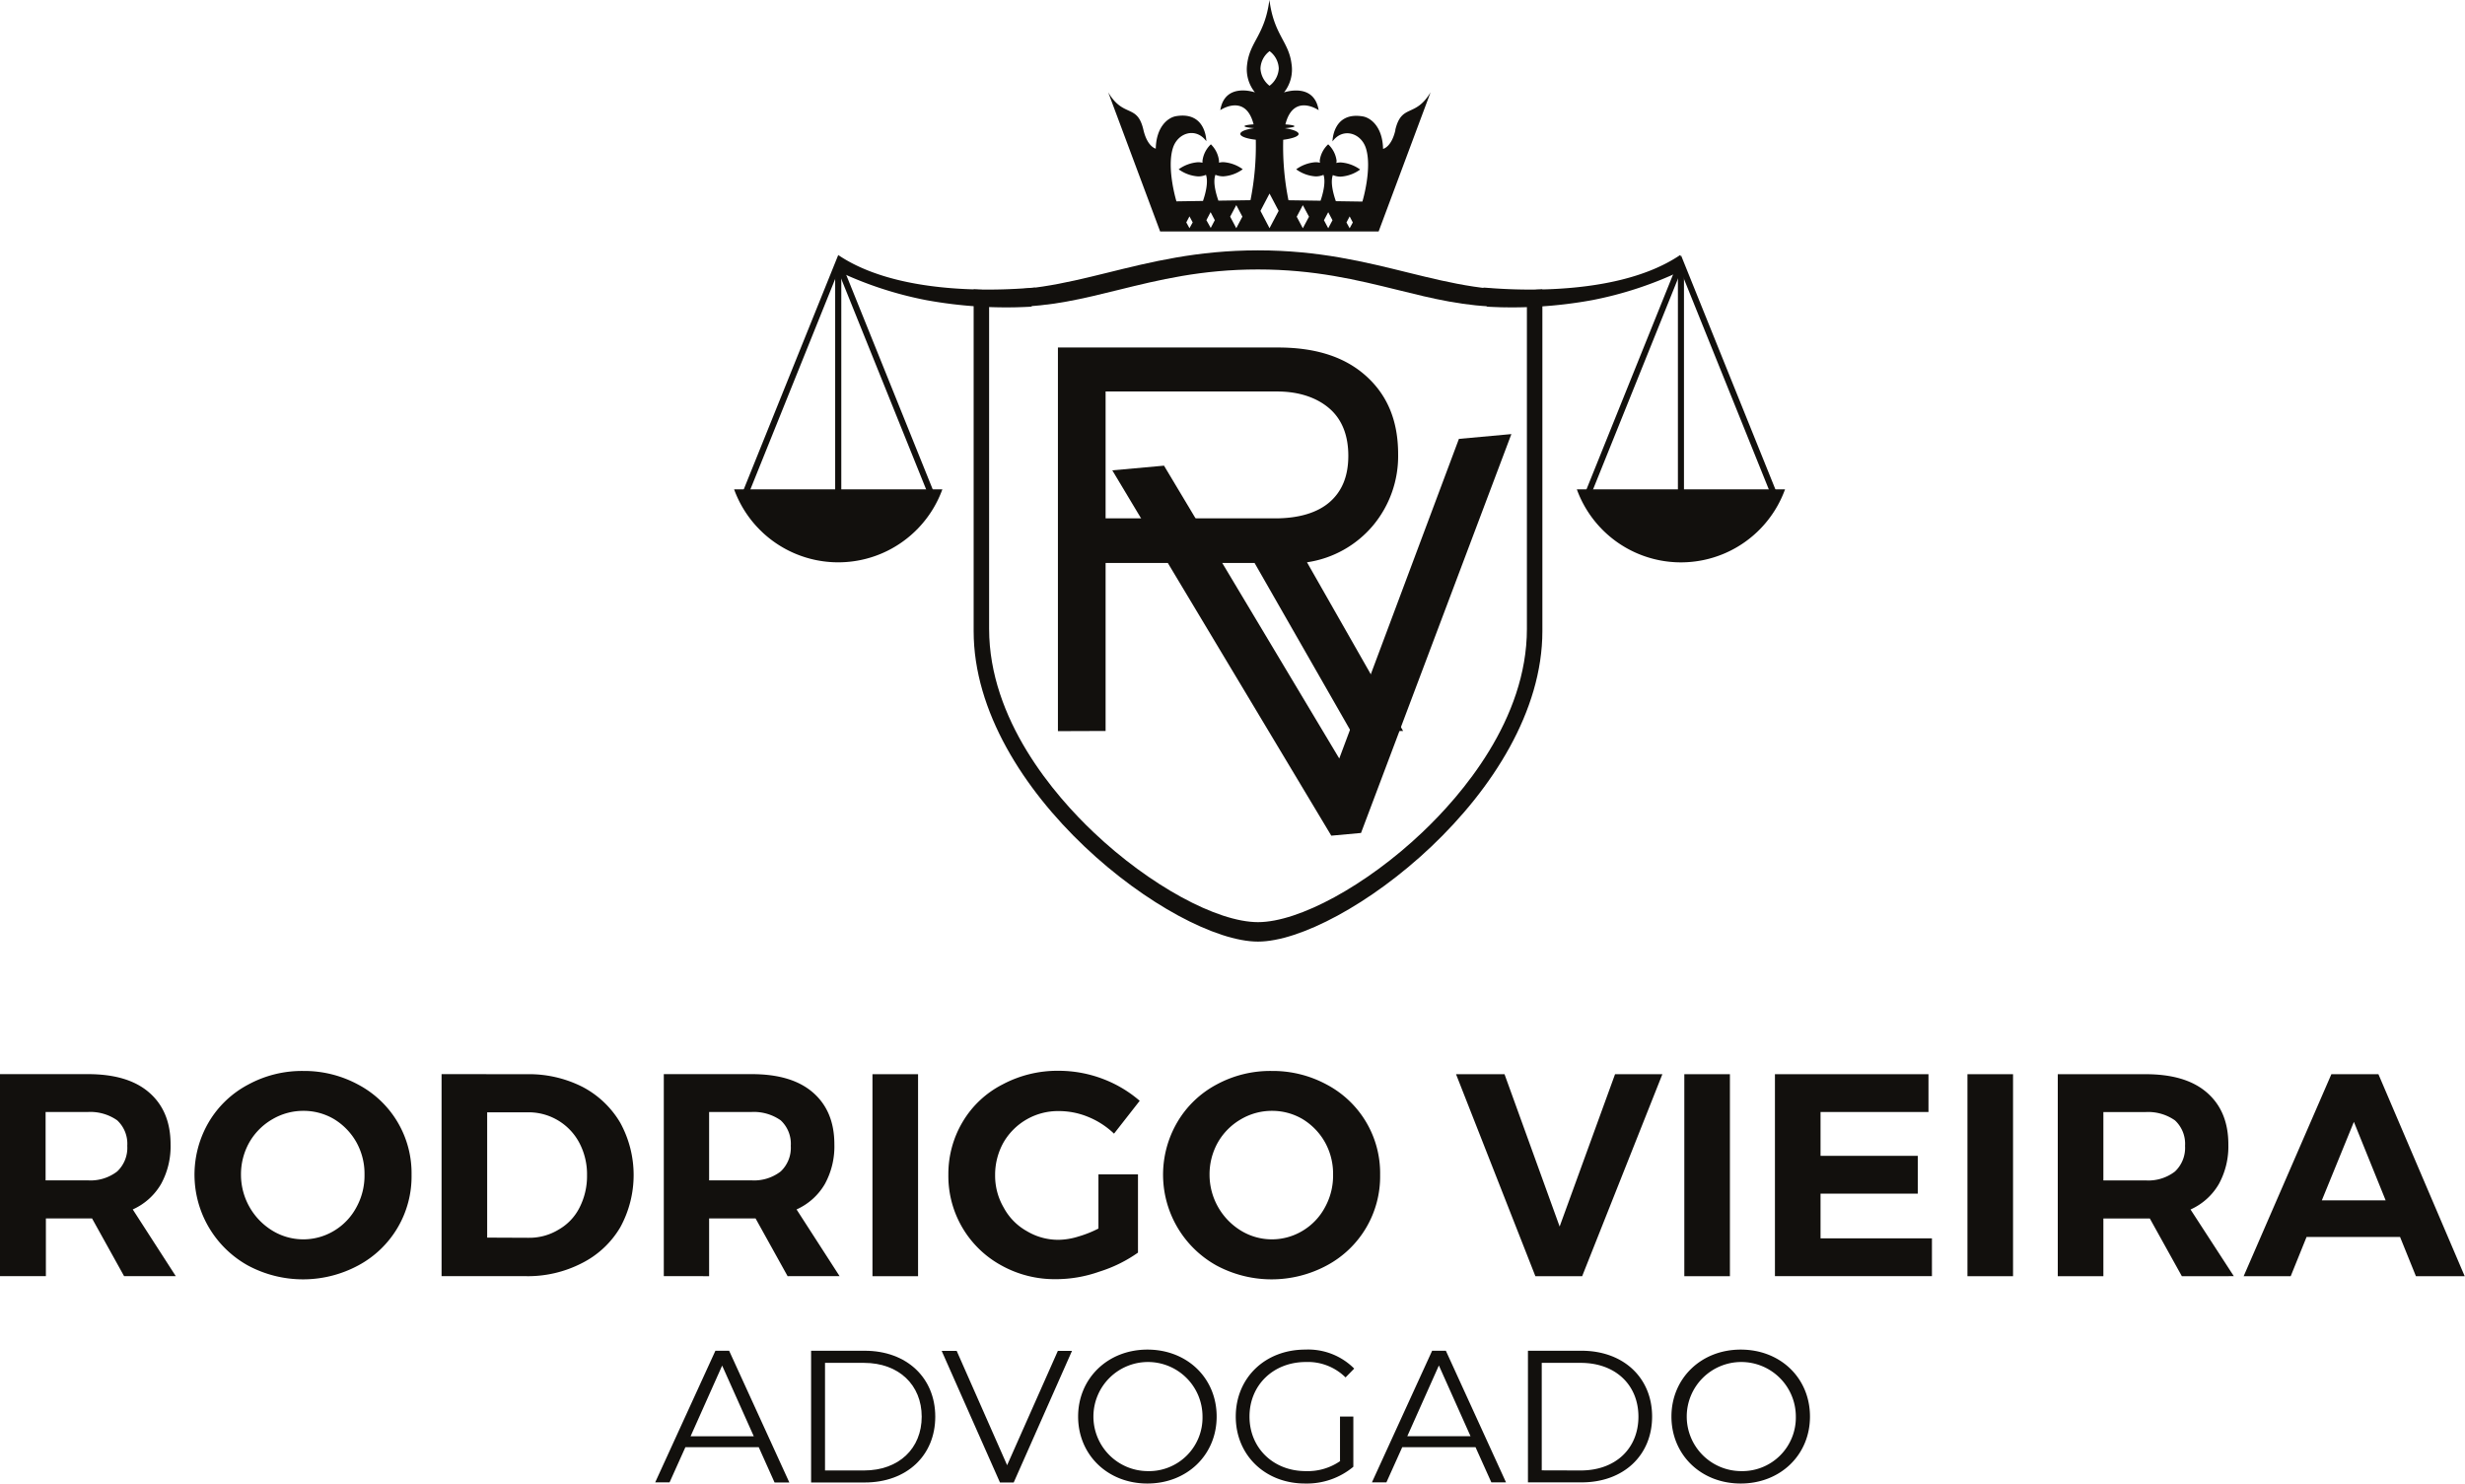 <svg xmlns="http://www.w3.org/2000/svg" viewBox="0 0 427.05 257.02"><defs><style>.cls-1,.cls-2{fill:#12100d;}.cls-1{fill-rule:evenodd;}</style></defs><g id="Camada_2" data-name="Camada 2"><g id="Camada_1-2" data-name="Camada 1"><path class="cls-1" d="M21.5,221.08l-5.55-10h-8v10H0v-35H15.2c4.55,0,8.1,1,10.6,3.15s3.75,5.15,3.75,9a13.52,13.52,0,0,1-1.65,6.89,10.77,10.77,0,0,1-4.9,4.4l7.45,11.55ZM7.9,204.48h7.3a7.55,7.55,0,0,0,5.1-1.54,5.64,5.64,0,0,0,1.75-4.45,5.54,5.54,0,0,0-1.75-4.41,8.1,8.1,0,0,0-5.1-1.44H7.9v11.84Zm44.6-18.95a19.62,19.62,0,0,1,9.55,2.36,17.35,17.35,0,0,1,9.25,15.64,17.47,17.47,0,0,1-9.25,15.7,20.2,20.2,0,0,1-19.1,0,18,18,0,0,1-6.75-24.89A17.3,17.3,0,0,1,43,187.89a19.48,19.48,0,0,1,9.55-2.36Zm.1,6.91a10.56,10.56,0,0,0-5.4,1.45,10.86,10.86,0,0,0-4,4,11.26,11.26,0,0,0-1.45,5.6,11.36,11.36,0,0,0,5.45,9.71,10.29,10.29,0,0,0,10.7,0,10.47,10.47,0,0,0,3.85-4.06,11.36,11.36,0,0,0,1.4-5.65,11.22,11.22,0,0,0-1.4-5.6,11,11,0,0,0-3.85-4,10.38,10.38,0,0,0-5.35-1.45Zm38.75-6.35a20.52,20.52,0,0,1,9.55,2.19,16.41,16.41,0,0,1,6.55,6.21,18.85,18.85,0,0,1,0,18.14,16.12,16.12,0,0,1-6.65,6.2,20.42,20.42,0,0,1-9.7,2.25H76.5v-35Zm.2,28.34A9.74,9.74,0,0,0,96.8,213a9.05,9.05,0,0,0,3.6-3.8,12,12,0,0,0,1.3-5.6,11.68,11.68,0,0,0-1.35-5.65,9.93,9.93,0,0,0-9.15-5.25H84.4v21.7Zm44.9,6.65-5.55-10h-8.05v10H115v-35h15.2c4.55,0,8.1,1,10.6,3.15s3.75,5.15,3.75,9a13.52,13.52,0,0,1-1.65,6.89,10.77,10.77,0,0,1-4.9,4.4l7.45,11.55Zm-13.6-16.6h7.3a7.55,7.55,0,0,0,5.1-1.54,5.64,5.64,0,0,0,1.75-4.45,5.54,5.54,0,0,0-1.75-4.41,8.1,8.1,0,0,0-5.1-1.44h-7.3v11.84Zm28.3-18.39h7.9v35h-7.9v-35Zm39.15,17.35h6.85V217a23.94,23.94,0,0,1-6.7,3.3,22.53,22.53,0,0,1-7.5,1.3,19,19,0,0,1-9.5-2.4,17.63,17.63,0,0,1-9.15-15.7,17.61,17.61,0,0,1,2.5-9.19,17,17,0,0,1,6.9-6.45,20.2,20.2,0,0,1,9.7-2.36,21.56,21.56,0,0,1,7.65,1.4,21.29,21.29,0,0,1,6.4,3.8L193,196.39a14.22,14.22,0,0,0-4.5-2.91,13.29,13.29,0,0,0-5.1-1,10.9,10.9,0,0,0-9.55,5.44,11.48,11.48,0,0,0-1.45,5.65,10.93,10.93,0,0,0,1.5,5.65,10.15,10.15,0,0,0,4,4.06,10.59,10.59,0,0,0,5.55,1.5,12,12,0,0,0,3.35-.56,19.62,19.62,0,0,0,3.5-1.39v-9.35Zm30-17.91a19.62,19.62,0,0,1,9.55,2.36,17.35,17.35,0,0,1,9.25,15.64,17.47,17.47,0,0,1-9.25,15.7,20.2,20.2,0,0,1-19.1,0,18,18,0,0,1-6.75-24.89,17.3,17.3,0,0,1,6.75-6.45,19.48,19.48,0,0,1,9.55-2.36Zm.1,6.91a10.56,10.56,0,0,0-5.4,1.45,10.86,10.86,0,0,0-4,4,11.26,11.26,0,0,0-1.45,5.6,11.36,11.36,0,0,0,5.45,9.71,10.29,10.29,0,0,0,10.7,0,10.47,10.47,0,0,0,3.85-4.06,11.36,11.36,0,0,0,1.4-5.65,11.22,11.22,0,0,0-1.4-5.6,11,11,0,0,0-3.85-4,10.38,10.38,0,0,0-5.35-1.45Zm31.75-6.35h8.5l9.55,26.39,9.6-26.39H288l-13.9,35H266l-13.75-35Zm39.65,0h7.9v35h-7.9v-35Zm15.65,0h26.65v6.55H315.4v7.6h16.85v6.54H315.4v7.75h19.3v6.55H307.5v-35Zm33.4,0h7.9v35h-7.9v-35Zm37.15,35-5.55-10h-8.05v10h-7.9v-35h15.2c4.55,0,8.1,1,10.6,3.15s3.75,5.15,3.75,9a13.52,13.52,0,0,1-1.65,6.89,10.77,10.77,0,0,1-4.9,4.4L387,221.08Zm-13.6-16.6h7.3a7.55,7.55,0,0,0,5.1-1.54,5.64,5.64,0,0,0,1.75-4.45,5.54,5.54,0,0,0-1.75-4.41,8.1,8.1,0,0,0-5.1-1.44h-7.3v11.84Zm54.15,16.6-2.75-6.8h-16.2l-2.75,6.8h-8.15l15.2-35h8.15l14.95,35Zm-16.35-13.15H413.3l-5.5-13.59-5.55,13.59Z"/><path class="cls-1" d="M134.2,256.82h2.55L126.32,234h-2.38l-10.43,22.8H116l2.74-6.09h12.71l2.73,6.09Zm-14.56-8,5.47-12.25,5.48,12.25Zm20.88,8h9.29c7.3,0,12.22-4.69,12.22-11.4S157.11,234,149.81,234h-9.29v22.8Zm2.41-2.08V236.1h6.75c6.06,0,10,3.85,10,9.32s-3.91,9.32-10,9.32Z"/><polygon class="cls-1" points="183.27 234.02 174.48 253.83 165.74 234.02 163.14 234.02 173.24 256.82 175.62 256.82 185.72 234.02 183.27 234.02 183.27 234.02"/><path class="cls-1" d="M198.78,257c6.84,0,12-4.92,12-11.6s-5.12-11.6-12-11.6-12,5-12,11.6,5.08,11.6,12,11.6Zm0-2.15a9.45,9.45,0,1,1,9.55-9.45,9.27,9.27,0,0,1-9.55,9.45Zm33.43-1.76a9.88,9.88,0,0,1-6,1.76c-5.61,0-9.74-4-9.74-9.45s4.13-9.45,9.77-9.45a9.29,9.29,0,0,1,6.87,2.67l1.5-1.53a11.25,11.25,0,0,0-8.47-3.29c-7,0-12.05,4.92-12.05,11.6s5.08,11.6,12,11.6a12.59,12.59,0,0,0,8.37-2.9v-8.7h-2.31v7.69Zm26.16,3.71h2.54L250.49,234h-2.38l-10.43,22.8h2.51l2.74-6.09h12.7l2.74,6.09Zm-14.56-8,5.47-12.25,5.48,12.25Zm20.88,8H274c7.29,0,12.22-4.69,12.22-11.4S281.27,234,274,234h-9.29v22.8Zm2.41-2.08V236.1h6.75c6.06,0,10,3.85,10,9.32s-3.91,9.32-10,9.32ZM301.57,257c6.84,0,12-4.92,12-11.6s-5.12-11.6-12-11.6-12,5-12,11.6,5.09,11.6,12,11.6Zm0-2.15a9.45,9.45,0,1,1,9.55-9.45,9.28,9.28,0,0,1-9.55,9.45Z"/><path class="cls-1" d="M191.54,89.8h29.35c4.19,0,7.39-1,9.49-2.84s3.21-4.44,3.21-8-1.11-6.29-3.21-8.14-5.18-3-9.12-3H191.54v22Zm-8.26,36.86V60.2h38.1c6.54,0,11.59,1.61,15.29,4.94s5.55,7.76,5.55,13.56A18.76,18.76,0,0,1,237.9,91a18.43,18.43,0,0,1-11.47,6.41l16.65,29.22H234l-16.65-29.1H191.54v29.1Z"/><polygon class="cls-1" points="235.79 144.3 230.64 144.77 192.7 81.48 201.66 80.67 232.02 131.4 252.75 76.03 261.84 75.2 235.79 144.3 235.79 144.3"/><path class="cls-2" d="M309.25,84.77a19.18,19.18,0,0,1-36.07,0Z"/><polygon class="cls-2" points="306.83 85.75 291.21 47.01 275.6 85.75 274.62 85.35 291.21 44.18 307.81 85.35 306.83 85.75 306.83 85.75"/><polygon class="cls-2" points="291.74 89.69 290.69 89.69 290.69 45.94 291.74 45.94 291.74 89.69 291.74 89.69"/><path class="cls-2" d="M217.94,43.37c-21.14,0-32.14,8.11-49.26,6.76v59.2c0,27.84,34.84,53.79,49.26,53.79s49.27-26,49.27-53.79V50.13c-17.12,1.35-28.12-6.76-49.27-6.76Zm46.59,65.56h0c0,15.74-11.37,28.87-18.14,35.28-9.64,9.15-21.34,15.54-28.45,15.54s-18.8-6.39-28.45-15.54c-6.78-6.41-18.13-19.54-18.13-35.28V53l.58,0c1.18.08,2.38.14,3.55.14,6.5,0,12.2-1.42,18.24-2.91,7.09-1.75,14.43-3.55,24.21-3.55s17.12,1.8,24.21,3.55c6,1.49,11.74,2.91,18.24,2.91,1.18,0,2.38-.06,3.55-.14l.59,0v55.91Z"/><path class="cls-2" d="M163.26,84.77a19.19,19.19,0,0,1-36.08,0Z"/><polygon class="cls-2" points="160.84 85.75 145.22 47.01 129.61 85.75 128.62 85.35 145.22 44.18 161.82 85.35 160.84 85.75 160.84 85.75"/><polygon class="cls-2" points="145.75 89.69 144.69 89.69 144.69 45.94 145.75 45.94 145.75 89.69 145.75 89.69"/><path class="cls-1" d="M179.31,49.83c-.12-.12-21.87,2.6-34.09-5.65V47a64.15,64.15,0,0,0,15.27,5,77.09,77.09,0,0,0,18.14,1.13l1.43-1.38-.75-1.89Z"/><path class="cls-1" d="M257,49.83c.11-.12,21.87,2.6,34.08-5.65V47a64.15,64.15,0,0,1-15.27,5,77.06,77.06,0,0,1-18.14,1.13l-1.43-1.38.76-1.89Z"/><path class="cls-2" d="M241.75,22.53c-.69,3-2.14,3.26-2.14,3.26-.09-3.86-2.16-5.41-3.54-5.63-5.21-.85-5.22,4.34-5.22,4.34,1.75-2.43,4.91-1.52,5.78,1.15,1.14,3.54-.6,9.27-.6,9.27l-4.6-.07c-.38-1.09-1-3.21-.52-4.52a3.41,3.41,0,0,0,1.35.27,6.41,6.41,0,0,0,3.38-1.23,6.5,6.5,0,0,0-3.38-1.23,3.5,3.5,0,0,0-.75.09,2.18,2.18,0,0,0,.05-.38A4.72,4.72,0,0,0,230.1,25a4.67,4.67,0,0,0-1.46,2.81,1.52,1.52,0,0,0,.05.38,3.58,3.58,0,0,0-.75-.09,6.5,6.5,0,0,0-3.38,1.23,6.41,6.41,0,0,0,3.38,1.23,3.45,3.45,0,0,0,1.35-.27c.44,1.3-.13,3.38-.51,4.48l-5.56-.08a47.12,47.12,0,0,1-.91-10.48c1.59-.2,2.67-.59,2.67-1s-1-.79-2.4-1c1-.08,1.68-.2,1.68-.34s-.62-.25-1.57-.32c1.38-5.49,5.76-2.46,5.76-2.46-.8-4.9-6-3.08-6-3.08a6.34,6.34,0,0,0,1.3-4.94c-.48-3.92-3.05-5-3.83-11.09-.79,6.11-3.36,7.17-3.85,11.09A6.35,6.35,0,0,0,217.41,16s-5.19-1.82-6,3.08c0,0,4.38-3,5.77,2.46-1,.07-1.58.19-1.58.32s.67.26,1.68.34c-1.43.2-2.4.57-2.4,1s1.09.83,2.68,1a47.88,47.88,0,0,1-.92,10.48l-5.56.08c-.38-1.1-1-3.18-.51-4.48a3.46,3.46,0,0,0,1.36.27,6.36,6.36,0,0,0,3.37-1.23,6.45,6.45,0,0,0-3.37-1.23,3.42,3.42,0,0,0-.75.09,2.22,2.22,0,0,0,0-.38A4.73,4.73,0,0,0,209.78,25h0a4.73,4.73,0,0,0-1.45,2.81,2.22,2.22,0,0,0,0,.38,3.5,3.5,0,0,0-.75-.09,6.55,6.55,0,0,0-3.38,1.23,6.45,6.45,0,0,0,3.38,1.23,3.38,3.38,0,0,0,1.35-.27c.46,1.31-.14,3.43-.52,4.52l-4.6.07s-1.74-5.73-.6-9.27c.87-2.67,4-3.58,5.78-1.15,0,0,0-5.19-5.22-4.34-1.38.22-3.45,1.77-3.54,5.63,0,0-1.45-.29-2.14-3.26-1.07-4.59-3.44-2-6.1-6.5l9,24.11h37.85l9-24.11c-2.67,4.47-5,1.91-6.11,6.5Zm-35.68,17h0l-.55-1,.55-1.05h0l.56,1.05-.56,1Zm3.71,0h0L209,38.14l.73-1.39h0l.73,1.39-.73,1.39Zm4.4,0h0l-1.06-2,1.06-2h0l1.06,2-1.06,2Zm5.76,0h0v0h0v0l-1.57-3,1.57-3v0h0v0l1.58,3-1.58,3Zm0-24.67h0a4.06,4.06,0,0,1-1.57-3,3.94,3.94,0,0,1,1.58-3h0a3.94,3.94,0,0,1,1.59,3,4,4,0,0,1-1.6,3Zm5.77,24.68h0l-1.06-2,1.06-2h0l1.07,2-1.07,2Zm4.4,0h0l-.74-1.39.74-1.39h0l.74,1.39-.74,1.39Zm3.71,0h0l-.55-1,.55-1.05h0l.55,1.05-.55,1Z"/></g></g></svg>